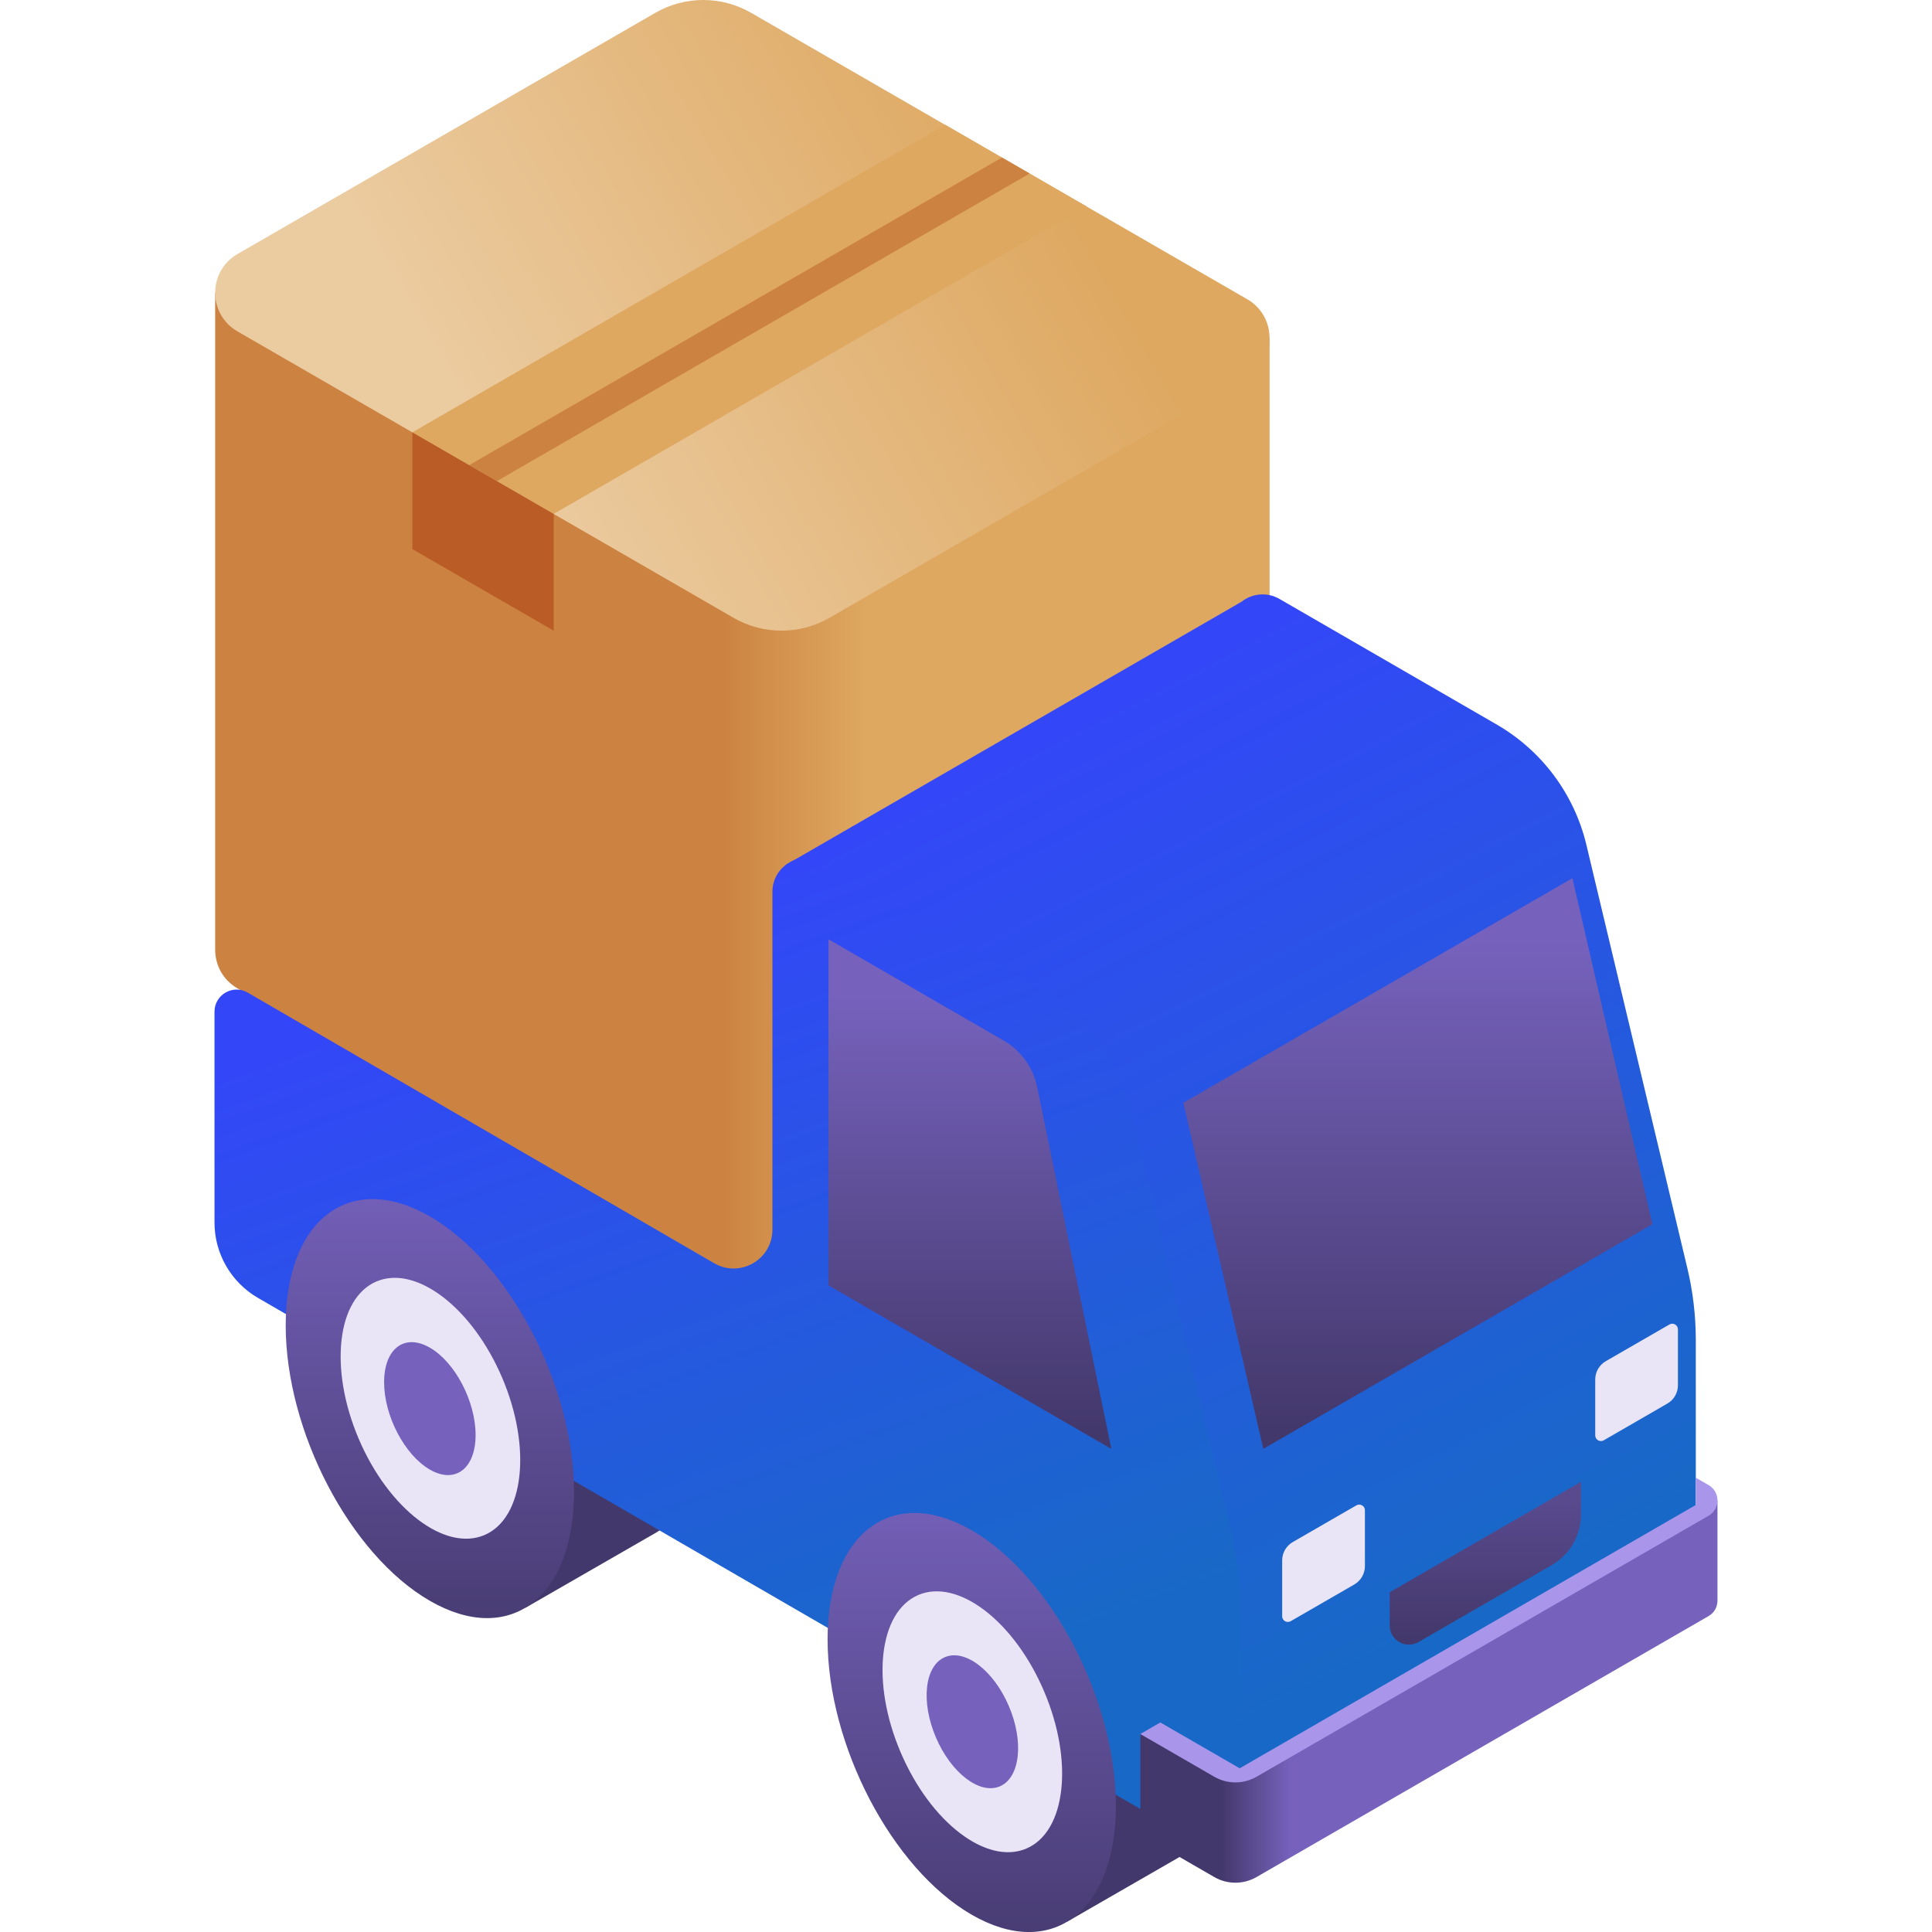 <svg width="48" height="48" viewBox="0 0 48 48" fill="none" xmlns="http://www.w3.org/2000/svg">
<g clip-path="url(#clip0)">
<path d="M8.294 30.058L11.697 28.102L11.697 28.102C12.317 27.773 13.114 27.82 13.983 28.322C15.961 29.464 17.565 32.528 17.565 35.166C17.565 36.616 17.08 37.633 16.314 38.068L16.315 38.069L13.048 39.949L8.294 30.058Z" fill="url(#paint0_linear)"/>
<path d="M21.756 37.855L25.159 35.899L25.159 35.899C25.779 35.57 26.576 35.617 27.446 36.119C29.424 37.261 31.027 40.325 31.027 42.962C31.027 44.412 30.542 45.43 29.777 45.864L29.777 45.865L26.51 47.746L21.756 37.855Z" fill="url(#paint1_linear)"/>
<path d="M5.346 23.595V7.273L31.543 8.397V24.718C31.543 25.092 31.358 25.466 30.987 25.68L20.61 31.671C19.872 32.097 18.962 32.097 18.224 31.671L5.901 24.556C5.531 24.343 5.346 23.969 5.346 23.595Z" fill="url(#paint2_linear)"/>
<path d="M30.987 7.434L18.664 0.32C17.926 -0.107 17.017 -0.107 16.279 0.32L5.901 6.311C5.161 6.738 5.161 7.807 5.901 8.234L18.224 15.349C18.962 15.775 19.872 15.775 20.61 15.349L30.987 9.358C31.727 8.93 31.727 7.862 30.987 7.434Z" fill="url(#paint3_linear)"/>
<path d="M26.992 5.127L13.756 12.768L10.245 10.741L23.481 3.1L26.992 5.127Z" fill="#DEA861"/>
<path d="M24.893 3.914L11.658 11.556L12.345 11.953L25.581 4.311L24.893 3.914Z" fill="#CC8241"/>
<path d="M13.756 12.769V15.669L10.245 13.642V10.742L13.756 12.769Z" fill="#BA5C25"/>
<path d="M41.922 31.509L39.413 20.989C39.112 19.729 38.306 18.648 37.184 18L31.791 14.882C31.468 14.695 31.099 14.75 30.842 14.952L21.415 20.395L19.524 21.487L20.267 27.163L21.454 27.858L30.466 45.495L41.562 39.089C41.64 39.057 41.712 39.015 41.779 38.964C41.989 38.801 42.132 38.547 42.132 38.243V33.287C42.131 32.688 42.061 32.092 41.922 31.509Z" fill="url(#paint4_linear)"/>
<path d="M32.118 38.312L33.699 37.4C33.793 37.346 33.911 37.414 33.911 37.522V38.91C33.911 39.098 33.81 39.272 33.647 39.366L32.067 40.278C31.973 40.333 31.855 40.264 31.855 40.156V38.768C31.855 38.58 31.955 38.407 32.118 38.312Z" fill="#E9E5F6"/>
<path d="M39.896 33.818L41.477 32.906C41.571 32.852 41.688 32.919 41.688 33.028V34.416C41.688 34.604 41.588 34.778 41.425 34.871L39.845 35.784C39.751 35.838 39.633 35.77 39.633 35.662V34.274C39.633 34.086 39.733 33.912 39.896 33.818Z" fill="#E9E5F6"/>
<path d="M19.19 30.551V22.16C19.19 21.509 19.896 21.101 20.46 21.427L25.853 24.545C26.975 25.193 27.782 26.274 28.082 27.534L30.591 38.054C30.73 38.637 30.8 39.233 30.8 39.833V44.788C30.8 45.491 30.04 45.93 29.431 45.579L6.411 32.247C5.742 31.861 5.329 31.146 5.329 30.373V25.136C5.329 24.713 5.787 24.448 6.153 24.66L17.743 31.384C18.386 31.757 19.19 31.294 19.19 30.551Z" fill="url(#paint5_linear)"/>
<path d="M20.583 31.935V23.336L24.936 25.853C25.366 26.101 25.669 26.522 25.769 27.009L27.61 35.996L20.583 31.935Z" fill="url(#paint6_linear)"/>
<path d="M39.066 21.818L29.4 27.399L31.387 35.996L41.053 30.416L39.066 21.818Z" fill="url(#paint7_linear)"/>
<path d="M20.561 40.727C20.561 38.09 22.164 36.878 24.142 38.02C26.12 39.162 27.724 42.226 27.724 44.863C27.724 47.501 26.12 48.713 24.142 47.571C22.164 46.429 20.561 43.365 20.561 40.727Z" fill="url(#paint8_linear)"/>
<path d="M25.5 45.927C26.484 45.507 26.68 43.757 25.939 42.018C25.198 40.278 23.8 39.208 22.816 39.627C21.831 40.047 21.634 41.797 22.376 43.536C23.117 45.276 24.515 46.346 25.5 45.927Z" fill="#E9E5F6"/>
<path d="M24.842 44.381C25.343 44.167 25.444 43.276 25.066 42.39C24.689 41.503 23.976 40.958 23.475 41.172C22.973 41.385 22.873 42.277 23.251 43.163C23.628 44.049 24.341 44.595 24.842 44.381Z" fill="#7662BD"/>
<path d="M7.098 32.928C7.098 30.291 8.702 29.079 10.68 30.221C12.658 31.363 14.261 34.427 14.261 37.064C14.261 39.702 12.658 40.914 10.68 39.772C8.702 38.63 7.098 35.566 7.098 32.928Z" fill="url(#paint9_linear)"/>
<path d="M12.036 38.138C13.02 37.718 13.217 35.968 12.476 34.229C11.734 32.489 10.336 31.419 9.352 31.838C8.368 32.258 8.171 34.008 8.912 35.747C9.653 37.487 11.052 38.557 12.036 38.138Z" fill="#E9E5F6"/>
<path d="M9.543 34.341C9.543 33.504 10.052 33.12 10.68 33.482C11.307 33.844 11.816 34.816 11.816 35.653C11.816 36.489 11.307 36.874 10.68 36.512C10.052 36.149 9.543 35.178 9.543 34.341Z" fill="#7662BD"/>
<path d="M42.1 37.746L30.474 44.111L28.331 43.081V45.574L30.169 46.635C30.494 46.822 30.893 46.822 31.218 46.635L42.451 40.15C42.597 40.065 42.67 39.917 42.67 39.77V37.277L42.1 37.746Z" fill="url(#paint10_linear)"/>
<path d="M28.828 42.794L30.8 43.933L42.131 37.391V36.713L42.451 36.898C42.743 37.066 42.743 37.489 42.451 37.657L31.218 44.143C30.893 44.33 30.494 44.33 30.169 44.143L28.331 43.081L28.828 42.794Z" fill="#A996EB"/>
<path d="M34.527 39.558L39.279 36.815V37.629C39.279 38.147 39.002 38.626 38.554 38.884L35.241 40.797C34.923 40.98 34.527 40.752 34.527 40.385V39.558H34.527Z" fill="url(#paint11_linear)"/>
</g>
<defs>
<linearGradient id="paint0_linear" x1="13.272" y1="32.943" x2="11.799" y2="30.392" gradientUnits="userSpaceOnUse">
<stop stop-color="#43386B"/>
<stop offset="1" stop-color="#7662BD"/>
</linearGradient>
<linearGradient id="paint1_linear" x1="26.735" y1="40.74" x2="25.262" y2="38.189" gradientUnits="userSpaceOnUse">
<stop stop-color="#43386B"/>
<stop offset="1" stop-color="#7662BD"/>
</linearGradient>
<linearGradient id="paint2_linear" x1="21.511" y1="19.632" x2="17.912" y2="19.632" gradientUnits="userSpaceOnUse">
<stop stop-color="#DEA861"/>
<stop offset="1" stop-color="#CC8241"/>
</linearGradient>
<linearGradient id="paint3_linear" x1="25.737" y1="3.624" x2="12.261" y2="11.404" gradientUnits="userSpaceOnUse">
<stop stop-color="#DEA861"/>
<stop offset="1" stop-color="#EBCBA0"/>
</linearGradient>
<linearGradient id="paint4_linear" x1="37.828" y1="39.391" x2="26.704" y2="17.855" gradientUnits="userSpaceOnUse">
<stop stop-color="#1869C7"/>
<stop offset="1" stop-color="#3347F8"/>
</linearGradient>
<linearGradient id="paint5_linear" x1="25.951" y1="40.857" x2="18.993" y2="21.734" gradientUnits="userSpaceOnUse">
<stop stop-color="#1869C7"/>
<stop offset="1" stop-color="#3347F8"/>
</linearGradient>
<linearGradient id="paint6_linear" x1="24.096" y1="35.556" x2="24.096" y2="24.688" gradientUnits="userSpaceOnUse">
<stop stop-color="#43386B"/>
<stop offset="1" stop-color="#7662BD"/>
</linearGradient>
<linearGradient id="paint7_linear" x1="35.226" y1="35.504" x2="35.226" y2="23.333" gradientUnits="userSpaceOnUse">
<stop stop-color="#43386B"/>
<stop offset="1" stop-color="#7662BD"/>
</linearGradient>
<linearGradient id="paint8_linear" x1="24.142" y1="49.47" x2="24.142" y2="36.547" gradientUnits="userSpaceOnUse">
<stop stop-color="#43386B"/>
<stop offset="1" stop-color="#7662BD"/>
</linearGradient>
<linearGradient id="paint9_linear" x1="10.68" y1="41.671" x2="10.68" y2="28.748" gradientUnits="userSpaceOnUse">
<stop stop-color="#43386B"/>
<stop offset="1" stop-color="#7662BD"/>
</linearGradient>
<linearGradient id="paint10_linear" x1="30.341" y1="42.026" x2="32.071" y2="42.026" gradientUnits="userSpaceOnUse">
<stop stop-color="#43386B"/>
<stop offset="1" stop-color="#7662BD"/>
</linearGradient>
<linearGradient id="paint11_linear" x1="36.903" y1="40.721" x2="36.903" y2="37.247" gradientUnits="userSpaceOnUse">
<stop stop-color="#43386B"/>
<stop offset="1" stop-color="#594A8E"/>
</linearGradient>
<clipPath id="clip0">
<rect width="48" height="48" fill="white"/>
</clipPath>
</defs>
</svg>
